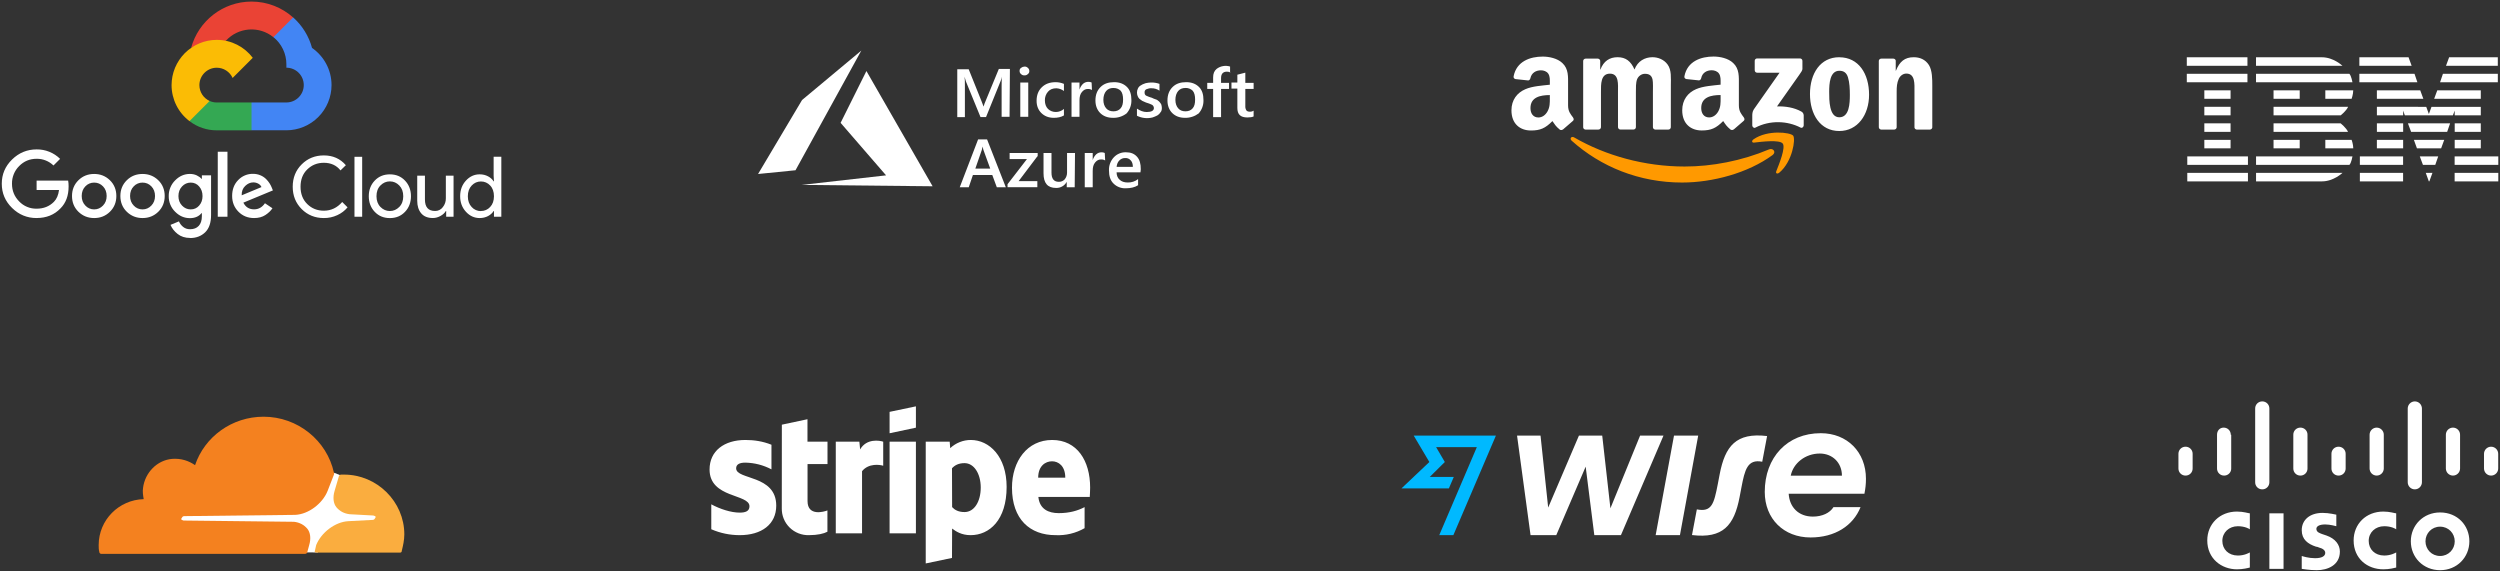 <svg width="1252" height="286" viewBox="0 0 1252 286" fill="none" xmlns="http://www.w3.org/2000/svg">
<rect x="0" y="0" width="1252" height="286" fill="#333333" stroke="none"/>
<path d="M136.902 18.609L139.469 18.652L146.438 11.68L146.773 8.723C141.234 3.793 133.945 0.789 125.969 0.789C111.523 0.789 99.332 10.625 95.723 23.949C96.484 23.414 98.109 23.812 98.109 23.812L112.043 21.52C112.043 21.52 112.762 20.328 113.117 20.402C113.859 19.594 114.672 18.859 115.551 18.199C116.43 17.543 117.363 16.973 118.352 16.492C119.34 16.012 120.363 15.629 121.422 15.34C122.484 15.055 123.562 14.871 124.656 14.789C125.75 14.703 126.844 14.727 127.934 14.852C129.027 14.973 130.098 15.199 131.145 15.527C132.191 15.855 133.203 16.277 134.168 16.797C135.137 17.312 136.051 17.918 136.902 18.609Z" fill="#EA4335"/>
<path d="M156.258 23.973C155.457 21.023 154.25 18.25 152.641 15.656C151.031 13.059 149.086 10.746 146.801 8.719L136.93 18.598C137.941 19.414 138.852 20.332 139.66 21.352C140.469 22.371 141.152 23.469 141.715 24.641C142.277 25.812 142.699 27.031 142.988 28.301C143.277 29.57 143.422 30.852 143.422 32.152V33.898C148.227 33.898 152.125 37.809 152.125 42.605C152.125 47.402 148.215 51.312 143.422 51.312H126.012L124.27 53.062V63.516L126.012 65.25H143.422C144.16 65.25 144.898 65.211 145.637 65.137C146.375 65.062 147.105 64.953 147.832 64.809C148.555 64.66 149.273 64.481 149.98 64.262C150.691 64.047 151.387 63.797 152.07 63.512C152.754 63.227 153.422 62.91 154.074 62.559C154.727 62.211 155.359 61.828 155.977 61.418C156.59 61.004 157.184 60.562 157.758 60.094C158.328 59.621 158.875 59.125 159.398 58.602C159.922 58.078 160.418 57.527 160.891 56.957C161.359 56.383 161.801 55.789 162.211 55.172C162.621 54.555 163.004 53.922 163.352 53.27C163.703 52.613 164.02 51.945 164.301 51.262C164.586 50.578 164.836 49.883 165.051 49.172C165.266 48.465 165.449 47.746 165.594 47.02C165.738 46.293 165.848 45.562 165.922 44.824C165.996 44.086 166.035 43.348 166.035 42.605C166.027 34.895 162.141 28.062 156.234 23.973H156.258Z" fill="#4285F4"/>
<path d="M108.562 65.269H125.965V51.324H108.562C107.312 51.328 106.117 51.066 104.98 50.547L102.469 51.316L95.496 58.293L94.887 60.648C96.848 62.156 99 63.305 101.344 64.098C103.684 64.887 106.09 65.281 108.562 65.273V65.269Z" fill="#34A853"/>
<path d="M108.562 19.961C107.82 19.961 107.082 20 106.344 20.074C105.605 20.148 104.875 20.258 104.148 20.402C103.422 20.547 102.703 20.73 101.992 20.945C101.285 21.16 100.59 21.41 99.902 21.695C99.219 21.98 98.551 22.297 97.898 22.648C97.242 22.996 96.609 23.379 95.992 23.789C95.375 24.203 94.781 24.645 94.211 25.113C93.637 25.586 93.09 26.082 92.562 26.605C92.039 27.133 91.543 27.68 91.074 28.254C90.602 28.828 90.16 29.422 89.75 30.039C89.336 30.656 88.957 31.289 88.606 31.945C88.258 32.598 87.941 33.266 87.656 33.953C87.371 34.637 87.121 35.336 86.906 36.043C86.691 36.754 86.508 37.473 86.363 38.199C86.219 38.926 86.109 39.66 86.035 40.395C85.961 41.133 85.926 41.875 85.922 42.617C85.922 44.363 86.121 46.09 86.523 47.793C86.922 49.492 87.512 51.129 88.289 52.691C89.066 54.258 90.016 55.715 91.129 57.059C92.246 58.406 93.5 59.605 94.894 60.66L104.988 50.562C104.223 50.215 103.523 49.77 102.887 49.223C102.25 48.676 101.703 48.051 101.25 47.348C100.793 46.645 100.449 45.891 100.211 45.086C99.973 44.281 99.856 43.457 99.856 42.621C99.856 37.812 103.766 33.914 108.559 33.914C109.395 33.914 110.215 34.035 111.02 34.273C111.824 34.508 112.574 34.855 113.281 35.312C113.984 35.766 114.609 36.312 115.156 36.949C115.703 37.582 116.148 38.285 116.492 39.047L126.586 28.949C122.445 23.496 115.91 19.969 108.551 19.969L108.562 19.961Z" fill="#FBBC05"/>
<path d="M18.324 109.199C13.57 109.199 9.488 107.516 6.051 104.152C2.609 100.785 0.891 96.734 0.891 92.012C0.891 87.293 2.605 83.242 6.051 79.875C9.492 76.508 13.578 74.824 18.324 74.824C20.527 74.793 22.645 75.188 24.688 76.008C26.73 76.828 28.531 78.012 30.098 79.559L26.785 82.875C25.652 81.777 24.352 80.938 22.887 80.359C21.422 79.777 19.898 79.496 18.324 79.519C14.891 79.519 11.977 80.731 9.586 83.172C8.41 84.34 7.512 85.691 6.891 87.227C6.27 88.762 5.973 90.359 6.004 92.016C6.004 95.484 7.191 98.426 9.586 100.859C10.723 102.051 12.051 102.965 13.57 103.602C15.094 104.238 16.676 104.539 18.324 104.508C21.816 104.508 24.703 103.387 27.004 101.066C28.348 99.719 29.246 97.699 29.559 95.152H18.332V90.457H34.129C34.301 91.293 34.355 92.254 34.355 93.375C34.355 97.988 33.004 101.648 30.289 104.363C27.211 107.582 23.223 109.188 18.301 109.188L18.324 109.199ZM55.039 106.059C52.887 108.168 50.262 109.199 47.164 109.199C44.062 109.199 41.434 108.145 39.285 106.059C37.137 103.973 36.062 101.316 36.062 98.156C36.062 95 37.137 92.367 39.285 90.258C41.434 88.148 44.062 87.117 47.164 87.117C50.262 87.117 52.891 88.172 55.039 90.258C57.188 92.344 58.266 95.008 58.266 98.156C58.266 101.309 57.188 103.949 55.039 106.059ZM42.762 102.961C43.328 103.578 43.996 104.051 44.762 104.383C45.527 104.715 46.332 104.875 47.164 104.867C48.871 104.867 50.336 104.234 51.566 102.957C52.801 101.684 53.41 100.086 53.41 98.156C53.41 96.203 52.805 94.594 51.59 93.332C50.371 92.07 48.902 91.445 47.164 91.445C46.328 91.434 45.523 91.59 44.754 91.918C43.984 92.246 43.312 92.719 42.742 93.332C41.523 94.586 40.918 96.195 40.918 98.156C40.918 100.082 41.531 101.688 42.762 102.957V102.961ZM79.262 106.059C77.106 108.168 74.484 109.199 71.383 109.199C68.285 109.199 65.656 108.145 63.508 106.059C61.359 103.973 60.281 101.316 60.281 98.156C60.281 95 61.359 92.367 63.508 90.258C65.656 88.148 68.285 87.117 71.383 87.117C74.484 87.117 77.109 88.172 79.262 90.258C81.41 92.344 82.484 95.008 82.484 98.156C82.484 101.309 81.41 103.949 79.262 106.059ZM66.984 102.961C67.547 103.578 68.215 104.051 68.981 104.383C69.75 104.715 70.551 104.875 71.387 104.867C73.09 104.867 74.559 104.234 75.789 102.957C77.019 101.684 77.633 100.086 77.633 98.156C77.633 96.203 77.027 94.594 75.809 93.332C74.59 92.07 73.121 91.445 71.387 91.445C70.547 91.434 69.746 91.59 68.973 91.918C68.203 92.246 67.535 92.719 66.961 93.332C65.746 94.586 65.141 96.195 65.141 98.156C65.141 100.082 65.75 101.688 66.984 102.957V102.961ZM95.18 119.164C92.727 119.164 90.656 118.504 88.981 117.191C87.309 115.875 86.106 114.352 85.379 112.617L89.613 110.859C90.059 111.922 90.734 112.844 91.707 113.629C92.68 114.41 93.816 114.801 95.188 114.801C97.031 114.801 98.481 114.238 99.523 113.125C100.566 112.008 101.094 110.395 101.094 108.297V106.727H100.926C99.578 108.402 97.613 109.246 95.102 109.246C92.281 109.246 89.809 108.168 87.688 106.02C86.644 104.992 85.844 103.801 85.293 102.445C84.738 101.09 84.477 99.68 84.5 98.215C84.477 96.742 84.738 95.324 85.293 93.961C85.844 92.594 86.641 91.394 87.688 90.356C89.805 88.191 92.285 87.106 95.102 87.106C96.359 87.106 97.5 87.344 98.516 87.82C99.535 88.301 100.34 88.883 100.926 89.578H101.094V87.797H105.703V107.676C105.703 111.535 104.723 114.414 102.75 116.336C100.773 118.246 98.258 119.211 95.184 119.211L95.18 119.164ZM95.519 104.863C96.328 104.879 97.102 104.719 97.84 104.387C98.578 104.051 99.207 103.574 99.731 102.957C100.863 101.688 101.426 100.102 101.426 98.195C101.426 96.269 100.863 94.66 99.731 93.371C99.211 92.75 98.582 92.269 97.844 91.93C97.106 91.594 96.328 91.434 95.519 91.445C93.812 91.445 92.359 92.09 91.164 93.371C89.965 94.648 89.359 96.262 89.359 98.195C89.359 100.094 89.957 101.688 91.164 102.957C92.367 104.23 93.816 104.867 95.519 104.867V104.863ZM113.914 75.992V108.535H109.055V75.992H113.914ZM127.234 109.199C124.105 109.199 121.492 108.133 119.398 106.012C117.305 103.887 116.254 101.262 116.254 98.129C116.254 94.887 117.262 92.227 119.293 90.16C120.254 89.148 121.375 88.371 122.664 87.832C123.949 87.293 125.293 87.031 126.688 87.055C128.027 87.055 129.273 87.297 130.418 87.789C131.492 88.231 132.441 88.859 133.266 89.676C133.949 90.356 134.551 91.102 135.07 91.918C135.496 92.613 135.859 93.34 136.16 94.098L136.664 95.356L121.875 101.488C122.996 103.723 124.789 104.84 127.238 104.84C129.473 104.84 131.293 103.824 132.684 101.781L136.453 104.301C135.613 105.559 134.426 106.691 132.891 107.695C131.355 108.703 129.465 109.199 127.23 109.199H127.234ZM121.078 97.797L130.945 93.691C130.66 92.988 130.152 92.426 129.375 91.992C128.582 91.547 127.727 91.332 126.816 91.348C125.391 91.348 124.059 91.93 122.82 93.106C121.578 94.277 120.98 95.848 121.035 97.801L121.078 97.797ZM162.188 109.199C157.77 109.199 154.066 107.703 151.082 104.711C148.094 101.715 146.594 97.988 146.594 93.516C146.594 89.043 148.09 85.309 151.082 82.32C154.07 79.332 157.77 77.832 162.188 77.832C166.711 77.832 170.387 79.469 173.207 82.734L170.523 85.34C168.508 82.793 165.703 81.523 162.184 81.523C158.906 81.523 156.156 82.629 153.883 84.84C151.609 87.047 150.512 89.938 150.512 93.516C150.512 97.094 151.633 99.988 153.883 102.199C156.137 104.414 158.891 105.516 162.184 105.516C165.785 105.516 168.859 104.063 171.379 101.156L174.059 103.84C172.637 105.535 170.914 106.844 168.898 107.758C166.762 108.742 164.516 109.223 162.16 109.199H162.188ZM181.375 108.535H177.52V78.512H181.375V108.535ZM187.664 90.445C189.648 88.363 192.148 87.316 195.246 87.316C198.348 87.316 200.848 88.363 202.832 90.445C204.816 92.527 205.809 95.156 205.809 98.266C205.809 101.375 204.82 104.004 202.832 106.086C200.844 108.172 198.348 109.215 195.246 109.215C192.148 109.215 189.648 108.172 187.664 106.086C185.676 104.004 184.688 101.375 184.688 98.266C184.688 95.156 185.672 92.527 187.664 90.445ZM190.531 103.648C191.879 105 193.434 105.68 195.242 105.68C197.051 105.68 198.605 105 199.953 103.648C201.297 102.293 201.945 100.496 201.945 98.262C201.945 96.027 201.277 94.227 199.953 92.875C198.629 91.523 197.051 90.84 195.242 90.84C193.434 90.84 191.879 91.523 190.531 92.875C189.188 94.227 188.543 96.027 188.543 98.262C188.543 100.496 189.207 102.297 190.531 103.648ZM227.137 108.535H223.445V105.684H223.277C222.695 106.66 221.797 107.496 220.598 108.152C219.398 108.809 218.129 109.184 216.785 109.184C214.211 109.184 212.27 108.402 210.941 106.836C209.617 105.266 208.949 103.168 208.949 100.543V87.961H212.809V99.91C212.809 103.746 214.496 105.656 217.875 105.656C218.645 105.672 219.371 105.512 220.062 105.172C220.75 104.832 221.32 104.352 221.773 103.73C222.801 102.426 223.305 100.945 223.281 99.285V87.961H227.141V108.512L227.137 108.535ZM240.207 109.199C237.555 109.199 235.258 108.148 233.336 106.055C231.41 103.957 230.445 101.359 230.445 98.254C230.445 95.144 231.41 92.547 233.336 90.449C235.258 88.356 237.555 87.305 240.207 87.305C241.766 87.305 243.176 87.641 244.422 88.309C245.668 88.973 246.598 89.816 247.211 90.824H247.379L247.211 87.977V78.504H251.066V108.535H247.379V105.684H247.211C246.598 106.688 245.668 107.527 244.422 108.203C243.176 108.859 241.77 109.199 240.207 109.199ZM240.832 105.676C241.715 105.688 242.559 105.52 243.367 105.168C244.172 104.816 244.875 104.316 245.465 103.664C246.738 102.324 247.371 100.516 247.371 98.277C247.371 96.039 246.738 94.207 245.465 92.891C244.875 92.238 244.172 91.738 243.367 91.387C242.559 91.035 241.715 90.867 240.832 90.879C239.043 90.879 237.508 91.559 236.223 92.91C234.938 94.266 234.297 96.062 234.297 98.297C234.297 100.531 234.938 102.332 236.223 103.684C236.809 104.34 237.504 104.844 238.309 105.195C239.113 105.551 239.957 105.727 240.832 105.719V105.676Z" fill="white"/>
<path d="M505.586 58.48H501.613V43.008C501.59 41.477 501.648 39.945 501.785 38.422C501.656 39.191 501.422 39.926 501.09 40.629L493.809 58.625H491.035L483.738 40.809L483.047 38.41C483.219 39.43 483.219 40.957 483.219 43.168V58.664H479.402V34.695H485.125L491.543 50.668L492.582 53.387C492.848 52.395 493.195 51.434 493.621 50.5L500.211 34.527H505.762L505.586 58.48ZM513.043 37.75C512.363 37.785 511.785 37.559 511.309 37.07C510.844 36.703 510.586 36.133 510.617 35.543C510.551 34.945 510.816 34.359 511.309 34.016C511.816 33.605 512.395 33.379 513.043 33.336C513.727 33.301 514.305 33.527 514.777 34.016C515.242 34.383 515.5 34.953 515.473 35.543C515.539 36.141 515.273 36.727 514.777 37.07C514.301 37.559 513.727 37.785 513.043 37.75ZM514.949 58.48H510.961V41.32H514.949V58.48ZM532.805 57.809C531.414 58.656 529.684 59.008 527.777 59.008C525.176 59.008 523.094 58.16 521.531 56.629C519.973 55.098 519.125 53.062 519.125 50.508C519.125 47.621 519.992 45.41 521.727 43.711C523.461 42.008 525.715 41.16 528.66 41.16C530.105 41.16 531.492 41.445 532.82 42.008V45.57C531.688 44.73 530.414 44.277 529.004 44.211C527.277 44.211 525.883 44.719 524.844 45.91C524.309 46.516 523.906 47.199 523.637 47.961C523.367 48.719 523.25 49.504 523.281 50.309C523.281 52.008 523.805 53.535 524.844 54.555C525.914 55.578 527.352 56.125 528.832 56.082C530.301 56.066 531.715 55.523 532.82 54.555V57.809H532.805ZM546.848 45.066C546.219 44.699 545.496 44.52 544.766 44.559C543.559 44.559 542.68 45.066 541.816 46.086C540.949 47.105 540.609 48.484 540.609 50.332V58.492H536.621V41.32H540.609V44.887C540.945 43.781 541.523 42.816 542.344 42C543.102 41.32 544.094 40.953 545.117 40.98C545.664 40.973 546.184 41.086 546.68 41.32L546.848 45.066ZM557.418 59.008C554.648 59.008 552.566 58.156 551 56.625C549.434 55.094 548.594 52.887 548.594 50.344C548.594 47.457 549.457 45.246 551.191 43.547C552.926 41.848 555.18 41.148 557.953 41.148C560.727 41.148 562.809 41.996 564.375 43.547C565.938 45.098 566.609 47.273 566.609 50.16C566.68 52.594 565.82 54.965 564.199 56.789C562.262 58.281 559.871 59.066 557.418 59.016V59.008ZM557.594 44.051C556.031 44.051 554.82 44.562 553.953 45.582C553.086 46.602 552.566 48.129 552.566 49.98C552.566 51.832 553.086 53.207 553.953 54.227C554.82 55.246 556.039 55.754 557.594 55.754C559.148 55.754 560.367 55.246 561.23 54.227C562.098 53.207 562.438 51.848 562.438 49.828C562.438 47.961 562.09 46.434 561.23 45.43C560.742 44.969 560.18 44.617 559.551 44.383C558.918 44.148 558.266 44.043 557.594 44.07V44.051ZM569.387 57.973V54.398C570.945 55.418 572.508 56.098 574.242 56.098C576.668 56.098 577.879 55.418 577.879 54.059C577.844 53.691 577.727 53.352 577.535 53.039C577.328 52.723 577.023 52.484 576.668 52.359C576.281 52.16 575.875 51.988 575.461 51.852L573.902 51.344C573.254 51.094 572.617 50.809 571.996 50.496C571.504 50.195 571.039 49.855 570.609 49.477C570.219 49.086 569.93 48.633 569.742 48.113C569.527 47.57 569.41 47.004 569.398 46.414C569.383 45.637 569.559 44.898 569.918 44.207C570.262 43.52 570.785 43.012 571.48 42.68C572.172 42.172 572.867 42 573.734 41.66C574.59 41.465 575.457 41.352 576.332 41.32C577.824 41.27 579.266 41.496 580.668 42V45.406C579.41 44.555 578.023 44.156 576.508 44.203C576.031 44.164 575.57 44.223 575.117 44.371C574.773 44.539 574.426 44.539 574.078 44.711C573.77 44.844 573.523 45.086 573.383 45.391C573.246 45.652 573.184 45.945 573.211 46.238C573.184 46.594 573.242 46.934 573.383 47.258C573.527 47.578 573.758 47.805 574.078 47.938C574.465 48.141 574.867 48.309 575.281 48.449C575.805 48.617 576.148 48.785 576.844 48.957C577.504 49.312 578.195 49.594 578.918 49.805C579.613 49.973 579.957 50.484 580.477 50.824C580.867 51.246 581.211 51.699 581.516 52.184C581.73 52.785 581.848 53.41 581.863 54.051C581.863 54.898 581.691 55.75 581.168 56.258C580.781 56.906 580.262 57.418 579.613 57.801C578.836 58.203 578.031 58.543 577.203 58.82C574.578 59.48 571.805 59.18 569.383 57.969L569.387 57.973ZM593.492 59.008C590.719 59.008 588.637 58.156 587.07 56.625C585.508 55.094 584.664 52.887 584.664 50.344C584.664 47.457 585.531 45.246 587.266 43.547C589 41.848 591.254 41.148 594.027 41.148C596.797 41.148 598.879 41.996 600.445 43.547C602.012 45.098 602.699 47.285 602.699 50.172C602.773 52.605 601.914 54.977 600.293 56.801C599.312 57.535 598.234 58.094 597.066 58.473C595.898 58.852 594.699 59.031 593.473 59.012L593.492 59.008ZM593.664 44.051C592.105 44.051 590.891 44.562 590.027 45.582C589.16 46.602 588.637 48.129 588.637 49.98C588.637 51.832 589.16 53.207 590.027 54.227C590.895 55.246 592.109 55.754 593.664 55.754C595.219 55.754 596.438 55.246 597.305 54.227C598.168 53.207 598.508 51.848 598.508 49.828C598.508 47.961 598.164 46.434 597.305 45.43C596.816 44.961 596.254 44.605 595.621 44.367C594.988 44.125 594.332 44.016 593.656 44.039L593.664 44.051ZM616.363 36.395C615.777 36.039 615.141 35.871 614.457 35.887C612.551 35.887 611.508 36.906 611.508 39.113V41.492H615.496V44.551H611.508V58.668H607.535V44.547H604.586V41.488H607.535V38.77C607.535 36.902 608.059 35.543 609.266 34.52C610.227 33.785 611.305 33.312 612.496 33.102C613.691 32.887 614.867 32.961 616.023 33.32V36.379H616.359L616.363 36.395ZM627.816 58.312C627.125 58.652 626.082 58.82 624.695 58.82C621.227 58.82 619.668 57.293 619.668 54.062V44.383H616.719V41.32H619.668V37.41L623.656 36.391V41.488H627.816V44.551H623.656V53.059C623.598 53.852 623.773 54.586 624.176 55.266C624.523 55.773 625.215 55.945 626.082 55.945C626.715 55.957 627.293 55.781 627.809 55.418V58.305L627.816 58.312ZM503.707 93.773H499.199L496.941 87.656H487.23L485.148 93.777H480.641L489.832 69.816H494.328L503.707 93.773ZM495.902 84.426L492.438 74.914C492.285 74.41 492.168 73.902 492.09 73.383C492.016 73.902 491.898 74.41 491.746 74.914L488.453 84.426H495.902ZM519.504 78.297L510.141 90.695H519.5V93.758H504.574V92.258L514.289 79.672H505.621V76.609H519.668V78.301L519.504 78.297ZM538.207 93.773H534.219V91.059C533.961 91.539 533.641 91.977 533.258 92.367C532.879 92.758 532.449 93.09 531.973 93.359C531.496 93.629 530.992 93.828 530.461 93.957C529.93 94.086 529.391 94.141 528.844 94.117C524.684 94.117 522.598 91.738 522.598 86.809V76.609H526.586V86.461C526.586 89.519 527.801 91.051 530.227 91.051C530.781 91.074 531.316 90.98 531.832 90.769C532.348 90.559 532.793 90.254 533.176 89.852C533.977 88.859 534.379 87.727 534.379 86.449V76.609H538.363L538.207 93.773ZM553.465 80.352C552.84 79.984 552.117 79.809 551.383 79.844C550.18 79.844 549.301 80.352 548.434 81.371C547.566 82.391 547.23 83.769 547.23 85.617V93.777H543.242V76.613H547.23V80.18C547.562 79.074 548.141 78.109 548.961 77.293C549.715 76.617 550.691 76.254 551.707 76.273C552.254 76.266 552.773 76.379 553.266 76.613L553.465 80.352ZM571.148 86.297H559.188C559.188 87.824 559.711 89.184 560.75 90.035C561.617 90.883 563.004 91.394 564.738 91.394C566.676 91.438 568.414 90.871 569.953 89.695V92.758C568.383 93.781 566.293 94.297 563.695 94.297C562.559 94.336 561.465 94.144 560.41 93.727C559.355 93.309 558.426 92.699 557.629 91.898C556.066 90.367 555.371 88.156 555.371 85.269C555.332 84.078 555.52 82.922 555.938 81.805C556.355 80.684 556.969 79.688 557.781 78.812C558.559 77.969 559.477 77.324 560.535 76.879C561.594 76.434 562.699 76.227 563.848 76.258C566.254 76.258 568.008 76.938 569.398 78.469C570.785 79.996 571.305 82.035 571.305 84.75L571.148 86.297ZM567.336 83.578C567.336 82.219 566.988 81.027 566.293 80.352C565.957 79.938 565.547 79.625 565.055 79.41C564.566 79.199 564.055 79.113 563.523 79.148C562.965 79.129 562.43 79.223 561.918 79.43C561.402 79.641 560.953 79.945 560.574 80.352C559.707 81.199 559.367 82.219 559.184 83.578H567.336Z" fill="white"/>
<path fill-rule="evenodd" clip-rule="evenodd" d="M433.902 35.57L420.973 61.523L443.742 87.82L401.492 92.602L467.051 93.285L433.902 35.57ZM431.352 25.324L401.672 50.082L379.637 87.137L398.395 85.262L431.352 25.324Z" fill="white"/>
<path d="M1095.15 28.684V32.938H1125.52V28.684H1095.15ZM1129.81 28.684V32.938H1173.08C1173.08 32.938 1168.66 28.684 1162.81 28.684H1129.81ZM1181.57 28.684V32.938H1207.75L1206.2 28.684H1181.57ZM1226.52 28.684L1224.96 32.938H1250.9V28.684H1226.52ZM1095.15 36.953V41.207H1125.52V36.953H1095.15ZM1129.81 36.957V41.207H1178.11C1178.11 41.207 1177.54 37.934 1176.56 36.957H1129.81ZM1181.57 36.957V41.207H1210.63L1209.19 36.957H1181.57ZM1223.42 36.957L1221.98 41.207H1250.91V36.957H1223.42ZM1103.93 45.223V49.48H1117.07V45.223H1103.93ZM1138.59 45.223V49.48H1151.7V45.223H1138.59ZM1164.52 45.223V49.48H1177.68C1177.68 49.48 1178.5 47.234 1178.5 45.223H1164.52ZM1190.34 45.223V49.48H1213.61L1212.05 45.223H1190.34ZM1220.59 45.223L1219.03 49.48H1242.38V45.223H1220.59ZM1103.93 53.496V57.75H1117.07V53.496H1103.93ZM1138.59 53.496V57.75H1172.23C1172.23 57.75 1175.04 55.566 1175.93 53.496H1138.59ZM1190.35 53.496V57.75H1203.5V55.391L1204.33 57.754H1228.41L1229.31 55.391V57.754H1242.38V53.504H1217.69L1216.38 57.105L1215.06 53.504L1190.35 53.496ZM1103.93 61.773V66.023H1117.07V61.773H1103.93ZM1138.59 61.773V66.023H1175.88C1174.98 63.961 1172.18 61.773 1172.18 61.773H1138.59ZM1190.35 61.773V66.023H1203.5V61.773H1190.35ZM1205.89 61.773L1207.48 66.023H1225.54L1227.01 61.773H1205.89ZM1229.32 61.773V66.023H1242.38V61.773H1229.32ZM1103.93 70.039V74.293H1117.07V70.039H1103.93ZM1138.59 70.039V74.293H1151.7V70.039H1138.59ZM1164.52 70.039V74.293H1178.52C1178.52 72.289 1177.69 70.039 1177.69 70.039H1164.52ZM1190.34 70.039V74.293H1203.49V70.039H1190.34ZM1208.87 70.039L1210.41 74.293H1222.52L1224.07 70.039H1208.87ZM1229.31 70.039V74.293H1242.38V70.039H1229.31ZM1095.39 78.309V82.57H1125.77V78.309H1095.39ZM1129.83 78.309V82.57H1176.58C1177.56 81.598 1178.12 78.309 1178.12 78.309H1129.83ZM1181.82 78.309V82.57H1203.47V78.309H1181.82ZM1211.83 78.309L1213.41 82.57H1219.58L1221.06 78.309H1211.83ZM1229.28 78.309V82.57H1251.15V78.309H1229.28ZM1095.39 86.586V90.84H1125.77V86.586H1095.39ZM1129.83 86.586V90.832H1162.83C1168.68 90.832 1173.11 86.586 1173.11 86.586H1129.83ZM1181.82 86.586V90.84H1203.47V86.586H1181.82ZM1214.83 86.586L1216.36 90.824L1216.62 90.828L1218.17 86.578L1214.83 86.586ZM1229.28 86.586V90.84H1251.15V86.586H1229.28Z" fill="white"/>
<path d="M1136.5 257.078H1143.6V284.887H1136.5V257.078ZM1200.02 265.086C1199.79 264.863 1197.57 263.531 1194.02 263.531C1189.58 263.531 1186.25 266.645 1186.25 270.871C1186.25 275.098 1189.36 278.211 1194.02 278.211C1197.35 278.211 1199.57 276.879 1200.02 276.656V284.219C1199.13 284.441 1196.68 285.109 1193.57 285.109C1185.58 285.109 1178.7 279.77 1178.7 270.648C1178.7 262.418 1184.91 256.191 1193.57 256.191C1196.91 256.191 1199.35 257.078 1200.02 257.078V265.086ZM1126.72 265.086C1126.5 264.863 1124.28 263.531 1120.73 263.531C1116.29 263.531 1112.95 266.645 1112.95 270.871C1112.95 275.098 1116.06 278.211 1120.73 278.211C1124.06 278.211 1126.28 276.879 1126.72 276.656V284.219C1125.84 284.441 1123.39 285.109 1120.28 285.109C1112.51 285.109 1105.4 279.77 1105.4 270.648C1105.4 262.418 1111.62 256.191 1120.28 256.191C1123.61 256.191 1126.05 257.078 1126.72 257.078V265.086ZM1236.66 271.094C1236.66 279.102 1230.44 285.551 1222 285.551C1213.56 285.551 1207.34 279.102 1207.34 271.094C1207.34 263.086 1213.56 256.633 1222 256.633C1230.66 256.633 1236.66 263.086 1236.66 271.094ZM1222 263.754C1217.79 263.754 1214.68 267.09 1214.68 271.094C1214.68 275.098 1217.79 278.434 1222 278.434C1226.22 278.434 1229.33 275.098 1229.33 271.094C1229.33 267.09 1226.22 263.754 1222 263.754ZM1170.03 263.531C1170.03 263.531 1166.92 262.641 1164.48 262.641C1161.59 262.641 1160.04 263.531 1160.04 264.863C1160.04 266.645 1162.04 267.09 1163.15 267.535L1165.14 268.203C1169.59 269.758 1171.81 272.875 1171.81 276.211C1171.81 283.105 1165.59 285.551 1160.26 285.551C1156.48 285.551 1152.93 284.887 1152.71 284.887V278.434C1153.38 278.656 1156.26 279.547 1159.37 279.547C1162.93 279.547 1164.48 278.434 1164.48 276.879C1164.48 275.543 1163.15 274.652 1161.37 274.207C1160.93 273.984 1160.26 273.762 1159.82 273.762C1155.82 272.43 1152.71 270.203 1152.71 265.531C1152.71 260.418 1156.71 256.855 1163.15 256.855C1166.48 256.855 1169.81 257.746 1170.03 257.746V263.531Z" fill="white"/>
<path d="M1098.07 227.273C1098.08 226.797 1097.99 226.34 1097.81 225.902C1097.64 225.465 1097.38 225.078 1097.04 224.742C1096.71 224.406 1096.32 224.148 1095.89 223.973C1095.45 223.793 1094.99 223.707 1094.52 223.711C1094.05 223.707 1093.59 223.793 1093.15 223.973C1092.71 224.148 1092.33 224.406 1091.99 224.742C1091.66 225.078 1091.4 225.465 1091.22 225.902C1091.05 226.34 1090.96 226.797 1090.96 227.273V234.613C1090.96 235.086 1091.05 235.543 1091.22 235.98C1091.4 236.422 1091.66 236.809 1091.99 237.141C1092.33 237.477 1092.71 237.734 1093.15 237.914C1093.59 238.09 1094.05 238.18 1094.52 238.172C1094.99 238.18 1095.45 238.09 1095.89 237.914C1096.32 237.734 1096.71 237.477 1097.04 237.141C1097.38 236.809 1097.64 236.422 1097.81 235.98C1097.99 235.543 1098.08 235.086 1098.07 234.613V227.273Z" fill="white"/>
<path d="M1117.17 217.707C1117.18 217.234 1117.09 216.777 1116.91 216.336C1116.73 215.898 1116.48 215.512 1116.14 215.176C1115.81 214.84 1115.43 214.586 1114.98 214.406C1114.55 214.227 1114.09 214.141 1113.62 214.148C1111.62 214.148 1110.29 215.703 1110.29 217.707V234.613C1110.28 235.086 1110.37 235.543 1110.55 235.98C1110.72 236.422 1110.98 236.809 1111.32 237.141C1111.65 237.477 1112.04 237.734 1112.47 237.914C1112.91 238.09 1113.37 238.18 1113.84 238.172C1114.31 238.18 1114.77 238.09 1115.21 237.914C1115.64 237.734 1116.03 237.477 1116.37 237.141C1116.7 236.809 1116.96 236.422 1117.14 235.98C1117.32 235.543 1117.4 235.086 1117.39 234.613V217.707H1117.17ZM1136.5 204.582C1136.5 204.109 1136.41 203.652 1136.24 203.215C1136.06 202.773 1135.8 202.387 1135.47 202.051C1135.13 201.719 1134.75 201.461 1134.31 201.281C1133.87 201.102 1133.41 201.016 1132.94 201.023C1132.47 201.016 1132.01 201.102 1131.57 201.281C1131.14 201.461 1130.75 201.719 1130.41 202.051C1130.08 202.387 1129.82 202.773 1129.64 203.215C1129.47 203.652 1129.38 204.109 1129.39 204.582V241.508C1129.38 241.98 1129.47 242.438 1129.64 242.879C1129.82 243.316 1130.08 243.703 1130.41 244.039C1130.75 244.375 1131.14 244.629 1131.57 244.809C1132.01 244.988 1132.47 245.074 1132.94 245.066C1133.41 245.074 1133.87 244.988 1134.31 244.809C1134.75 244.629 1135.13 244.375 1135.47 244.039C1135.8 243.703 1136.06 243.316 1136.24 242.879C1136.41 242.438 1136.5 241.98 1136.5 241.508V204.582ZM1155.59 217.707C1155.6 217.234 1155.52 216.777 1155.34 216.336C1155.16 215.898 1154.9 215.512 1154.57 215.176C1154.23 214.84 1153.85 214.586 1153.41 214.406C1152.97 214.227 1152.52 214.141 1152.04 214.148C1151.57 214.141 1151.11 214.227 1150.68 214.406C1150.24 214.586 1149.85 214.84 1149.52 215.176C1149.18 215.512 1148.93 215.898 1148.75 216.336C1148.57 216.777 1148.48 217.234 1148.49 217.707V234.613C1148.48 235.086 1148.57 235.543 1148.75 235.98C1148.93 236.422 1149.18 236.809 1149.52 237.141C1149.85 237.477 1150.24 237.734 1150.68 237.914C1151.11 238.09 1151.57 238.18 1152.04 238.172C1152.52 238.18 1152.97 238.09 1153.41 237.914C1153.85 237.734 1154.23 237.477 1154.57 237.141C1154.9 236.809 1155.16 236.422 1155.34 235.98C1155.52 235.543 1155.6 235.086 1155.59 234.613V217.707Z" fill="white"/>
<path d="M1174.7 227.273C1174.7 226.797 1174.62 226.34 1174.44 225.902C1174.26 225.465 1174 225.078 1173.67 224.742C1173.34 224.406 1172.95 224.148 1172.51 223.973C1172.07 223.793 1171.62 223.707 1171.14 223.711C1170.67 223.707 1170.21 223.793 1169.78 223.973C1169.34 224.148 1168.95 224.406 1168.62 224.742C1168.28 225.078 1168.03 225.465 1167.85 225.902C1167.67 226.34 1167.58 226.797 1167.59 227.273V234.613C1167.58 235.086 1167.67 235.543 1167.85 235.98C1168.03 236.422 1168.28 236.809 1168.62 237.141C1168.95 237.477 1169.34 237.734 1169.78 237.914C1170.21 238.09 1170.67 238.18 1171.14 238.172C1171.62 238.18 1172.07 238.09 1172.51 237.914C1172.95 237.734 1173.34 237.477 1173.67 237.141C1174 236.809 1174.26 236.422 1174.44 235.98C1174.62 235.543 1174.7 235.086 1174.7 234.613V227.273Z" fill="white"/>
<path d="M1193.8 217.707C1193.8 217.234 1193.71 216.781 1193.53 216.344C1193.35 215.91 1193.09 215.523 1192.75 215.191C1192.42 214.855 1192.04 214.598 1191.6 214.418C1191.17 214.238 1190.71 214.148 1190.24 214.148C1189.77 214.148 1189.32 214.238 1188.88 214.418C1188.45 214.598 1188.06 214.855 1187.73 215.191C1187.4 215.523 1187.14 215.91 1186.96 216.344C1186.78 216.781 1186.69 217.234 1186.69 217.707V234.613C1186.69 235.086 1186.78 235.539 1186.96 235.973C1187.14 236.41 1187.4 236.797 1187.73 237.129C1188.06 237.465 1188.45 237.719 1188.88 237.902C1189.32 238.082 1189.77 238.172 1190.24 238.172C1190.71 238.172 1191.17 238.082 1191.6 237.902C1192.04 237.719 1192.42 237.465 1192.75 237.129C1193.09 236.797 1193.35 236.41 1193.53 235.973C1193.71 235.539 1193.8 235.086 1193.8 234.613V217.707ZM1212.9 204.582C1212.9 204.109 1212.81 203.656 1212.62 203.219C1212.45 202.785 1212.19 202.398 1211.86 202.066C1211.52 201.73 1211.14 201.477 1210.7 201.293C1210.27 201.113 1209.82 201.023 1209.34 201.023C1208.87 201.023 1208.42 201.113 1207.98 201.293C1207.55 201.477 1207.16 201.73 1206.83 202.066C1206.5 202.398 1206.24 202.785 1206.06 203.219C1205.88 203.656 1205.79 204.109 1205.79 204.582V241.508C1205.79 241.98 1205.88 242.434 1206.06 242.871C1206.24 243.305 1206.5 243.691 1206.83 244.023C1207.16 244.359 1207.55 244.617 1207.98 244.797C1208.42 244.977 1208.87 245.066 1209.34 245.066C1209.82 245.066 1210.27 244.977 1210.7 244.797C1211.14 244.617 1211.52 244.359 1211.86 244.023C1212.19 243.691 1212.45 243.305 1212.62 242.871C1212.81 242.434 1212.9 241.98 1212.9 241.508V204.582ZM1232 217.707C1232 217.234 1231.91 216.781 1231.73 216.344C1231.55 215.91 1231.29 215.523 1230.96 215.191C1230.62 214.855 1230.24 214.598 1229.8 214.418C1229.37 214.238 1228.91 214.148 1228.45 214.148C1227.97 214.148 1227.52 214.238 1227.09 214.418C1226.65 214.598 1226.27 214.855 1225.93 215.191C1225.6 215.523 1225.34 215.91 1225.16 216.344C1224.98 216.781 1224.89 217.234 1224.89 217.707V234.613C1224.89 235.086 1224.98 235.539 1225.16 235.973C1225.34 236.41 1225.6 236.797 1225.93 237.129C1226.27 237.465 1226.65 237.719 1227.09 237.902C1227.52 238.082 1227.97 238.172 1228.45 238.172C1228.91 238.172 1229.37 238.082 1229.8 237.902C1230.24 237.719 1230.62 237.465 1230.96 237.129C1231.29 236.797 1231.55 236.41 1231.73 235.973C1231.91 235.539 1232 235.086 1232 234.613V217.707ZM1251.1 227.273C1251.1 226.801 1251.01 226.348 1250.83 225.91C1250.65 225.473 1250.39 225.09 1250.06 224.754C1249.72 224.422 1249.34 224.164 1248.91 223.984C1248.47 223.805 1248.02 223.711 1247.54 223.711C1247.07 223.711 1246.62 223.805 1246.18 223.984C1245.75 224.164 1245.36 224.422 1245.03 224.754C1244.7 225.09 1244.44 225.473 1244.26 225.91C1244.08 226.348 1243.99 226.801 1243.99 227.273V234.613C1243.99 235.086 1244.08 235.539 1244.26 235.973C1244.44 236.41 1244.7 236.797 1245.03 237.129C1245.36 237.465 1245.75 237.719 1246.18 237.902C1246.62 238.082 1247.07 238.172 1247.54 238.172C1248.02 238.172 1248.47 238.082 1248.91 237.902C1249.34 237.719 1249.72 237.465 1250.06 237.129C1250.39 236.797 1250.65 236.41 1250.83 235.973C1251.01 235.539 1251.1 235.086 1251.1 234.613V227.273Z" fill="white"/>
<path d="M170.414 237.992L167.238 236.734C152.309 270.055 92.938 249.797 89.363 259.711C88.77 266.41 121.789 260.984 145.395 262.121C152.594 262.465 156.199 267.859 153.145 276.648L159.164 276.664C166.109 255.184 188.274 266.145 189.199 259.055C187.68 254.395 163.727 259.055 170.414 237.992Z" fill="white"/>
<path d="M154.848 272.977C155.801 269.824 155.484 266.672 153.898 264.781C152.309 262.891 150.082 261.629 147.227 261.312L91.969 260.684C91.652 260.684 91.336 260.367 91.019 260.367C90.699 260.055 90.699 259.738 91.019 259.422C91.336 258.793 91.652 258.477 92.289 258.477L147.863 257.848C154.531 257.531 161.523 252.176 164.059 245.871L167.238 237.68C167.238 237.363 167.555 237.047 167.238 236.734C163.738 220.66 149.133 208.688 131.984 208.688C116.109 208.688 102.449 218.77 97.688 232.953C94.512 230.746 90.699 229.484 86.254 229.801C78.633 230.43 72.598 236.734 71.644 244.297C71.328 246.188 71.644 248.078 71.965 249.969C59.578 250.285 49.414 260.367 49.414 272.977C49.414 274.234 49.414 275.184 49.734 276.441C49.734 277.07 50.367 277.383 50.688 277.383H152.621C153.266 277.383 153.902 277.07 153.902 276.441L154.852 272.977H154.848Z" fill="#F4811F"/>
<path d="M172.313 237.68H170.731C170.414 237.68 170.098 237.992 169.774 238.309L167.555 245.871C166.598 249.023 166.914 252.176 168.504 254.066C170.098 255.957 172.313 257.219 175.172 257.531L186.93 258.164C187.246 258.164 187.563 258.477 187.879 258.477C188.195 258.793 188.195 259.109 187.879 259.422C187.563 260.055 187.246 260.367 186.606 260.367L174.539 261C167.871 261.312 160.883 266.672 158.34 272.977L157.707 275.812C157.391 276.125 157.707 276.754 158.34 276.754H200.262C200.895 276.754 201.219 276.441 201.219 275.812C201.852 273.289 202.484 270.453 202.484 267.617C202.484 251.23 188.828 237.68 172.313 237.68Z" fill="#FAAD3F"/>
<path fill-rule="evenodd" clip-rule="evenodd" d="M887.687 77.664C875.461 86.629 857.684 91.414 842.398 91.414C820.965 91.414 801.668 83.543 787.074 70.449C785.926 69.422 786.953 68.019 788.328 68.816C804.082 77.922 823.562 83.394 843.68 83.394C857.25 83.394 872.18 80.609 885.902 74.824C887.976 73.949 889.711 76.172 887.684 77.664H887.687ZM892.781 71.879C891.219 69.891 882.453 70.941 878.484 71.406C877.281 71.555 877.101 70.512 878.18 69.766C885.18 64.871 896.668 66.285 898.008 67.926C899.351 69.562 897.66 81.004 891.082 86.465C890.07 87.301 889.109 86.855 889.559 85.742C891.035 82.082 894.348 73.871 892.781 71.879Z" fill="#FF9900"/>
<path fill-rule="evenodd" clip-rule="evenodd" d="M878.762 35.227V30.469C878.758 30.309 878.785 30.152 878.844 30.004C878.902 29.855 878.992 29.723 879.105 29.609C879.219 29.496 879.352 29.41 879.504 29.348C879.652 29.289 879.812 29.262 879.973 29.266H901.414C902.102 29.266 902.652 29.758 902.652 30.469V34.539C902.645 35.223 902.062 36.117 901.039 37.527L889.93 53.281C894.062 53.18 898.414 53.793 902.16 55.887C903.004 56.359 903.215 57.055 903.297 57.738V62.812C903.297 63.504 902.527 64.316 901.719 63.898C895.121 60.465 886.355 60.086 879.062 63.934C878.32 64.336 877.539 63.531 877.539 62.84V58.02C877.539 57.246 877.547 55.926 878.328 54.75L891.199 36.418H880.02C879.332 36.418 878.781 35.938 878.781 35.227H878.762ZM800.543 64.898H794.02C793.395 64.856 792.902 64.391 792.855 63.797V30.551C792.855 29.887 793.414 29.359 794.109 29.359H800.195C800.828 29.387 801.332 29.867 801.379 30.469V34.812H801.5C803.086 30.613 806.066 28.652 810.086 28.652C814.168 28.652 816.719 30.613 818.555 34.812C820.137 30.613 823.719 28.652 827.566 28.652C830.301 28.652 833.289 29.773 835.117 32.289C837.184 35.086 836.762 39.148 836.762 42.711L836.746 63.695C836.746 64.363 836.184 64.898 835.488 64.898H828.953C828.324 64.856 827.781 64.336 827.781 63.695V46.051C827.781 44.648 827.906 41.148 827.598 39.82C827.113 37.59 825.652 36.961 823.762 36.961C822.18 36.961 820.531 38.008 819.863 39.684C819.191 41.363 819.258 44.168 819.258 46.055V63.676C819.258 64.344 818.695 64.879 818 64.879H811.465C810.809 64.836 810.293 64.316 810.293 63.676L810.285 46.055C810.285 42.344 810.898 36.887 806.266 36.887C801.578 36.887 801.762 42.207 801.762 46.055V63.676C801.762 64.344 801.199 64.879 800.504 64.879L800.543 64.898ZM921.113 28.68C930.793 28.68 936.031 36.934 936.031 47.43C936.031 57.57 930.242 65.613 921.113 65.613C911.629 65.613 906.434 57.359 906.434 47.074C906.434 36.723 911.672 28.656 921.113 28.656V28.68ZM921.168 35.441C916.363 35.441 916.055 41.949 916.055 46C916.055 50.055 915.992 58.738 921.109 58.738C926.164 58.738 926.406 51.742 926.406 47.477C926.406 44.672 926.285 41.316 925.438 38.656C924.703 36.344 923.242 35.441 921.168 35.441ZM948.586 64.898H942.09C941.457 64.856 940.914 64.336 940.914 63.695L940.906 30.441C940.961 29.832 941.504 29.359 942.164 29.359H948.215C948.781 29.387 949.25 29.77 949.379 30.289V35.375H949.5C951.324 30.828 953.883 28.66 958.391 28.66C961.34 28.66 964.168 29.707 966.004 32.578C967.691 35.234 967.691 39.711 967.691 42.926V63.855C967.617 64.441 967.074 64.902 966.434 64.902H959.922C959.324 64.859 958.832 64.422 958.766 63.855V45.801C958.766 42.164 959.188 36.844 954.684 36.844C953.098 36.844 951.637 37.898 950.891 39.5C949.973 41.531 949.852 43.555 949.852 45.797V63.699C949.844 64.367 949.277 64.902 948.578 64.902L948.586 64.898ZM861.684 48.996C861.684 51.52 861.746 53.602 860.461 55.867C859.422 57.688 857.773 58.809 855.945 58.809C853.441 58.809 851.973 56.914 851.973 54.117C851.973 48.594 856.957 47.594 861.68 47.594V48.996H861.684ZM868.254 64.785C867.824 65.168 867.203 65.195 866.715 64.938C864.551 63.152 864.156 62.324 862.973 60.621C859.395 64.246 856.855 65.332 852.219 65.332C846.723 65.332 842.457 61.969 842.457 55.234C842.457 49.977 845.316 46.398 849.41 44.648C852.953 43.102 857.898 42.828 861.68 42.398V41.562C861.68 40.023 861.801 38.199 860.879 36.871C860.09 35.676 858.566 35.184 857.215 35.184C854.73 35.184 852.516 36.453 851.977 39.078C851.867 39.664 851.434 40.234 850.84 40.262L844.516 39.59C843.984 39.469 843.387 39.043 843.547 38.227C844.996 30.609 851.934 28.316 858.133 28.316C861.305 28.316 865.453 29.152 867.957 31.539C871.133 34.48 870.828 38.41 870.828 42.684V52.777C870.828 55.812 872.094 57.141 873.289 58.785C873.703 59.371 873.793 60.07 873.262 60.508L868.27 64.828L868.262 64.805L868.254 64.785ZM776.16 49.02C776.16 51.543 776.223 53.621 774.938 55.887C773.898 57.707 772.258 58.828 770.422 58.828C767.918 58.828 766.457 56.938 766.457 54.137C766.457 48.617 771.441 47.613 776.152 47.613V49.016L776.16 49.02ZM782.73 64.805C782.297 65.188 781.676 65.215 781.191 64.961C779.027 63.176 778.664 62.344 777.449 60.641C773.871 64.266 771.336 65.352 766.695 65.352C761.211 65.356 756.934 61.992 756.934 55.262C756.934 50.004 759.805 46.426 763.891 44.676C767.434 43.125 772.379 42.855 776.16 42.426V41.586C776.16 40.047 776.277 38.227 775.371 36.895C774.57 35.703 773.051 35.211 771.707 35.211C769.223 35.211 767.004 36.477 766.438 39.102C766.328 39.688 765.898 40.262 765.312 40.289L758.98 39.613C758.449 39.496 757.863 39.07 758.012 38.254C759.469 30.633 766.398 28.34 772.598 28.34C775.77 28.34 779.918 29.18 782.422 31.562C785.598 34.508 785.293 38.434 785.293 42.707V52.801C785.293 55.836 786.559 57.164 787.754 58.809C788.176 59.395 788.27 60.094 787.734 60.531L782.758 64.828L782.738 64.805" fill="white"/>
<path d="M934.469 239.77C934.469 226.371 925.051 216.945 911.852 216.945C895.051 216.945 883.789 229.051 883.789 246.34C883.789 259.828 893.297 269.16 906.719 269.16C918.926 269.16 928.023 263.312 931.762 253.973H918.203C916.402 256.879 912.574 258.711 907.891 258.711C900.684 258.711 896.18 253.973 895.773 247.273H933.703C934.195 244.73 934.469 242.543 934.469 239.77ZM896.809 238.207C898.023 232.043 904.062 227.129 911.359 227.129C917.664 227.129 922.438 231.688 922.438 238.207H896.809ZM847.348 267.953L849.781 255.094C857.215 256.566 858.34 252.41 860.277 242.406L861.223 237.445C863.926 223.465 869.375 216.496 884.961 218.375L882.527 231.238C875.094 229.766 873.789 235.348 872.125 244.012L871.18 248.973C868.477 263.133 862.844 269.832 847.352 267.957L847.348 267.953ZM829.152 268L838.34 218.152H850.457L841.312 268H829.152ZM759.738 218.152H771.496L775.324 254.199L790.73 218.152H802.395L806.496 254.559L821.359 218.152H833.074L811.766 268H798.434L794.105 233.695L779.379 268.004H766.5L759.738 218.152Z" fill="white"/>
<path d="M715.82 231.371L701.855 244.594H725.594L728.07 238.832H716.043L723.566 231.371L719.199 223.914H739.602L720.773 268H727.844L749.152 218.152H707.984L715.82 231.371Z" fill="#00B9FF"/>
<path fill-rule="evenodd" clip-rule="evenodd" d="M545.75 248.875H520.016C520.625 255.008 525.125 256.977 530.234 256.977C535.469 256.977 539.684 255.801 543.164 253.961V264.508C540.953 265.773 538.613 266.703 536.137 267.297C533.66 267.891 531.148 268.129 528.605 268.004C515.805 268.004 506.801 260.059 506.801 244.234C506.801 230.922 514.43 220.34 526.914 220.34C539.426 220.34 545.941 230.762 545.941 244.172C545.941 245.441 545.812 248.176 545.75 248.875ZM526.848 231.016C523.562 231.016 519.922 233.336 519.922 239.215H533.488C533.488 233.336 530.074 231.016 526.848 231.016ZM486.082 268.004C481.484 268.004 478.676 266.098 476.82 264.699L476.758 279.41L463.605 282.176V221.199H475.609L475.863 224.438C477.258 223.125 478.844 222.113 480.625 221.406C482.406 220.695 484.258 220.34 486.176 220.34C495.434 220.34 504.117 228.602 504.117 243.855C504.117 260.473 495.5 268.004 486.082 268.004ZM483.047 231.938C480.016 231.938 478.133 233.02 476.758 234.512L476.82 253.961C478.098 255.355 479.949 256.438 483.047 256.438C487.898 256.438 491.156 251.195 491.156 244.141C491.156 237.309 487.836 231.938 483.047 231.938ZM445.504 221.199H458.688V267.082H445.504V221.199ZM445.504 206.262L458.688 203.496V214.176L445.504 216.973V206.262ZM431.711 235.973V267.082H418.559V221.199H430.371L430.754 225.074C433.945 219.449 440.555 220.594 442.312 221.199V233.242C440.652 232.699 435 231.875 431.711 235.973ZM404.418 250.973C404.418 258.695 412.715 256.309 414.375 255.613V266.289C412.621 267.242 409.461 268.004 405.152 268.004C404.254 268.031 403.359 267.965 402.477 267.812C401.59 267.656 400.73 267.414 399.895 267.086C399.059 266.758 398.266 266.348 397.512 265.859C396.762 265.371 396.066 264.809 395.43 264.18C394.793 263.551 394.223 262.863 393.727 262.117C393.23 261.371 392.812 260.586 392.477 259.754C392.141 258.926 391.891 258.07 391.73 257.191C391.57 256.312 391.5 255.426 391.52 254.531L391.551 212.68L404.383 209.949V221.199H414.41V232.414H404.418V251.004V250.973ZM388.742 253.195C388.742 262.633 381.367 268.004 370.449 268.004C365.496 268 360.75 267.016 356.211 265.051V252.562C360.613 254.945 366.105 256.723 370.449 256.723C373.387 256.723 375.332 255.961 375.332 253.547C375.332 247.254 355.348 249.605 355.348 235.117C355.348 225.867 362.625 220.34 373.289 220.34C377.633 220.34 381.973 220.977 386.348 222.723V235.051C382.25 232.906 377.887 231.781 373.258 231.684C370.512 231.684 368.66 232.477 368.66 234.543C368.66 240.422 388.742 237.625 388.742 253.227V253.195Z" fill="white"/>
</svg>

